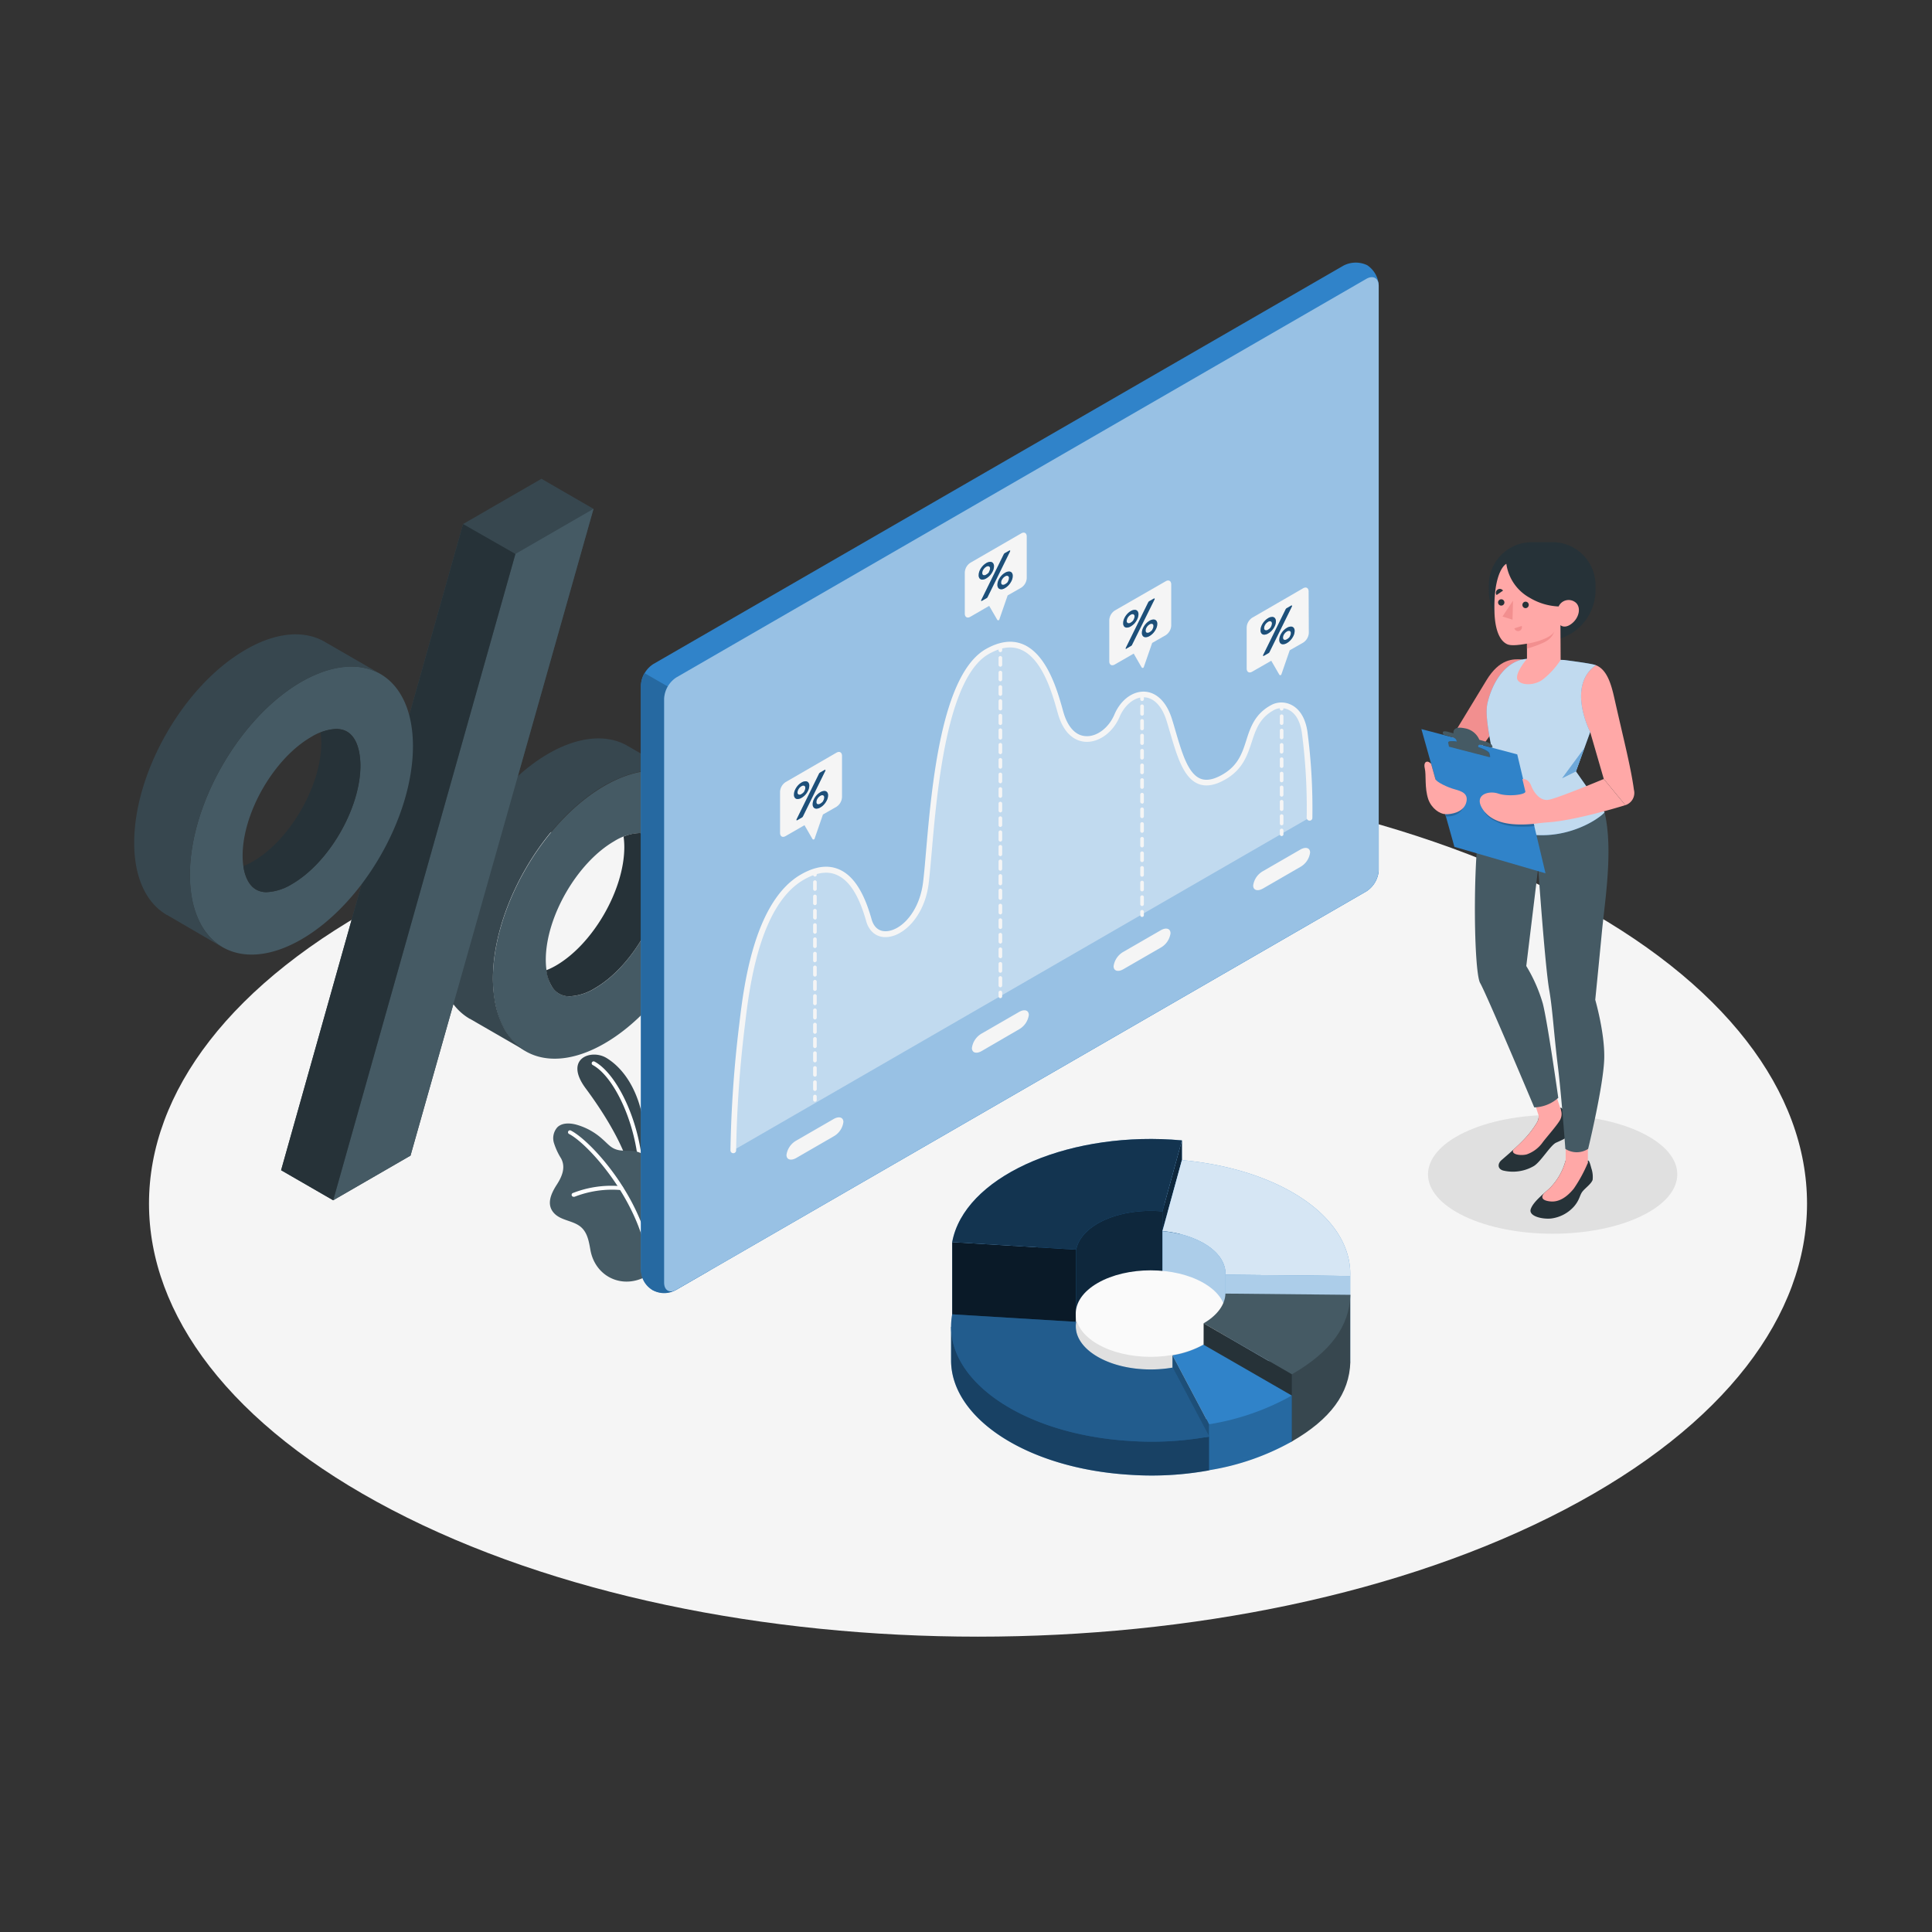 <svg xmlns="http://www.w3.org/2000/svg" viewBox="0 0 500 500"><rect x="0" y="0" width="500" height="500" fill="#333333" stroke="none"/><g id="freepik--Floor--inject-25"><path d="M101.4,390.74c83.79,43.77,219.63,43.77,303.42,0s83.78-114.74,0-158.51-219.63-43.77-303.42,0S17.62,347,101.4,390.74Z" style="fill:#f5f5f5"></path></g><g id="freepik--Shadow--inject-25"><path d="M424.63,314.79c-12.59,6-33,6-45.61,0s-12.6-15.74,0-21.74,33-6,45.61,0S437.23,308.78,424.63,314.79Z" style="fill:#e0e0e0"></path></g><g id="freepik--percentage-symbol--inject-25"><path d="M156.44,203.38c-15.95,9.21-28.87,31.6-28.87,50s12.92,25.87,28.87,16.67,28.87-31.6,28.87-50S172.38,194.17,156.44,203.38ZM154,255.75a13.7,13.7,0,0,1-6.54,2.09c-5.6,0-6.21-6.61-6.21-9.45,0-11.1,8.12-25.15,17.73-30.7a13.59,13.59,0,0,1,6.53-2.09c5.61,0,6.21,6.61,6.21,9.45C171.67,236.14,163.56,250.2,154,255.75Z" style="fill:#455a64"></path><path d="M166.26,215.66a6.67,6.67,0,0,0-.8-.06,11.34,11.34,0,0,0-4.08.91,19.1,19.1,0,0,1,.19,2.71c0,11.09-8.12,25.15-17.73,30.69a17.6,17.6,0,0,1-2.45,1.18,10.28,10.28,0,0,0,1.72,4.66,5.1,5.1,0,0,0,4.3,2.09,13.59,13.59,0,0,0,6.54-2.09c9.61-5.55,17.72-19.61,17.72-30.7C171.67,222.35,171.12,216.26,166.26,215.66Z" style="fill:#263238"></path><path d="M176.81,201.34l-14.32-8.27h0C157.24,190,150,190.42,142,195c-16,9.21-28.87,31.6-28.87,50,0,9.1,3.16,15.51,8.28,18.57l.14.1.08,0,14.12,8.15.07,0a15.24,15.24,0,0,1-5.68-6.34,23.5,23.5,0,0,1-2.17-7.13,33.87,33.87,0,0,1-.4-5.08c0-18.41,12.92-40.8,28.87-50a33.45,33.45,0,0,1,4.6-2.19,23.66,23.66,0,0,1,7.26-1.69,15.18,15.18,0,0,1,8.52,1.84Z" style="fill:#37474f"></path><polygon points="153.6 131.69 140.13 123.91 119.84 135.62 72.75 302.85 86.23 310.63 106.24 299.07 153.6 131.69" style="fill:#37474f"></polygon><polygon points="106.24 299.07 86.23 310.63 133.39 143.36 153.6 131.69 106.24 299.07" style="fill:#455a64"></polygon><polygon points="86.23 310.63 133.39 143.36 119.84 135.62 72.75 302.85 86.23 310.63" style="fill:#263238"></polygon><path d="M78,176.43c-15.94,9.21-28.87,31.6-28.87,50S62.08,252.31,78,243.11s28.87-31.6,28.87-50S94,167.23,78,176.43ZM75.54,228.8A13.66,13.66,0,0,1,69,230.89c-5.61,0-6.21-6.61-6.21-9.45,0-11.09,8.11-25.15,17.72-30.7a13.59,13.59,0,0,1,6.54-2.09c5.6,0,6.21,6.61,6.21,9.45C93.26,209.19,85.14,223.25,75.54,228.8Z" style="fill:#455a64"></path><path d="M87.85,188.71a6.83,6.83,0,0,0-.8-.06,11.25,11.25,0,0,0-4.09.92,19,19,0,0,1,.19,2.7c0,11.09-8.11,25.15-17.72,30.69A18.26,18.26,0,0,1,63,224.14a10.21,10.21,0,0,0,1.73,4.67,5.1,5.1,0,0,0,4.3,2.08,13.66,13.66,0,0,0,6.54-2.09c9.6-5.55,17.72-19.61,17.72-30.7C93.26,195.4,92.7,189.31,87.85,188.71Z" style="fill:#263238"></path><path d="M98.4,174.39l-14.32-8.27h0c-5.23-3.05-12.47-2.63-20.47,2-16,9.2-28.88,31.59-28.88,50,0,9.1,3.17,15.51,8.28,18.57l.14.1.08,0L57.33,245l.08,0a15.23,15.23,0,0,1-5.69-6.33,23.65,23.65,0,0,1-2.17-7.14,33.76,33.76,0,0,1-.4-5.08c0-18.41,12.93-40.8,28.87-50a34.65,34.65,0,0,1,4.6-2.19,23.72,23.72,0,0,1,7.27-1.69,15.16,15.16,0,0,1,8.51,1.84Z" style="fill:#37474f"></path></g><g id="freepik--chart-2--inject-25"><path d="M303.45,362.64l9.45,17.85a64.47,64.47,0,0,0,21.42-7.43l-22.85-5.13C309.14,369.26,306.38,362.13,303.45,362.64Z" style="fill:#3083C9"></path><path d="M303.45,362.64l9.45,17.85a64.47,64.47,0,0,0,21.42-7.43l-22.85-5.13C309.14,369.26,306.38,362.13,303.45,362.64Z" style="opacity:0.2"></path><path d="M284.08,352.09c4.57-2.64,10.83-3.67,16.75-3.13l5.05-29-5.05-9-26.06,3.42-28,41,.87,1.25,30.86,2.24C279,356.39,280.8,354,284.08,352.09Z" style="fill:#3083C9"></path><path d="M284.08,352.09c4.57-2.64,10.83-3.67,16.75-3.13l5.05-29-5.05-9-26.06,3.42-28,41,.87,1.25,30.86,2.24C279,356.39,280.8,354,284.08,352.09Z" style="opacity:0.7"></path><polygon points="305.88 300.25 305.88 295.13 300.83 313.51 300.84 318.63 305.88 300.25" style="fill:#3083C9"></polygon><polygon points="305.88 300.25 305.88 295.13 300.83 313.51 300.84 318.63 305.88 300.25" style="opacity:0.7"></polygon><path d="M284.08,316.64c4.57-2.63,10.83-3.67,16.75-3.13l5.05-18.38c-28.18-2.57-54.64,8.52-59.1,24.79-.13.46-.27,1.09-.35,1.55l32.08,1.95C279,320.94,280.8,318.54,284.08,316.64Z" style="fill:#3083C9"></path><path d="M284.08,316.64c4.57-2.63,10.83-3.67,16.75-3.13l5.05-18.38c-28.18-2.57-54.64,8.52-59.1,24.79-.13.46-.27,1.09-.35,1.55l32.08,1.95C279,320.94,280.8,318.54,284.08,316.64Z" style="opacity:0.6"></path><polygon points="278.51 344.33 278.51 323.42 246.43 321.47 246.43 342.38 278.51 344.33" style="fill:#3083C9"></polygon><polygon points="278.51 344.33 278.51 323.42 246.43 321.47 246.43 342.38 278.51 344.33" style="opacity:0.8"></polygon><path d="M311.5,321.76c3.88,2.25,5.76,5.2,5.65,8.14l32.29.33c.46-15.05-17.81-27.62-43.56-30l-5.05,18.38A26.55,26.55,0,0,1,311.5,321.76Z" style="fill:#3083C9"></path><path d="M311.5,321.76c3.88,2.25,5.76,5.2,5.65,8.14l32.29.33c.46-15.05-17.81-27.62-43.56-30l-5.05,18.38A26.55,26.55,0,0,1,311.5,321.76Z" style="fill:#fff;opacity:0.8"></path><polygon points="317.15 329.9 317.15 352.17 349.44 352.5 349.44 330.23 317.15 329.9" style="fill:#3083C9"></polygon><polygon points="317.15 329.9 317.15 352.17 349.44 352.5 349.44 330.23 317.15 329.9" style="fill:#fff;opacity:0.6"></polygon><path d="M317.16,329.9V352c0-2.86-1.88-5.73-5.66-7.92-3-1.74-6.76,5.29-10.66,4.93V318.63C309.66,319.38,317.32,323.83,317.16,329.9Z" style="fill:#3083C9"></path><path d="M317.16,329.9V352c0-2.86-1.88-5.73-5.66-7.92-3-1.74-6.76,5.29-10.66,4.93V318.63C309.66,319.38,317.32,323.83,317.16,329.9Z" style="fill:#fff;opacity:0.6"></path><rect x="278.41" y="339.82" width="38.76" height="26.06" style="fill:#e0e0e0"></rect><path d="M284.08,347.87c-7.57-4.37-7.57-11.46,0-15.83s19.85-4.37,27.42,0,7.56,11.46,0,15.83S291.65,352.24,284.08,347.87Z" style="fill:#fafafa"></path><path d="M317.15,352.17c-.1,2.79-2,13.62-5.65,15.74l0,0,22.85,5.13c10-5.76,14.88-12.41,15.12-20.56Z" style="fill:#37474f"></path><polygon points="349.44 335.11 349.44 352.5 334.32 373.06 334.32 355.68 349.44 335.11" style="fill:#37474f"></polygon><path d="M317.15,334.78c-.1,2.79-2,5.56-5.65,7.69h0l22.85,13.19c10-5.76,14.88-12.41,15.12-20.56Z" style="fill:#455a64"></path><polygon points="334.32 355.68 334.32 373.06 311.47 359.87 311.5 342.47 334.32 355.68" style="fill:#263238"></polygon><polygon points="334.32 361.17 312.9 368.6 312.9 380.49 334.32 373.06 334.32 361.17" style="fill:#3083C9"></polygon><polygon points="334.32 361.17 312.9 368.6 312.9 380.49 334.32 373.06 334.32 361.17" style="opacity:0.2"></polygon><path d="M303.45,350.75l9.45,17.85a64.47,64.47,0,0,0,21.42-7.43L311.47,348A24.88,24.88,0,0,1,303.45,350.75Z" style="fill:#3083C9"></path><polygon points="303.44 350.75 303.44 356.17 312.9 380.49 312.9 368.6 303.44 350.75" style="fill:#3083C9"></polygon><polygon points="303.44 350.75 303.44 356.17 312.9 380.49 312.9 368.6 303.44 350.75" style="opacity:0.4"></polygon><path d="M288.65,366c-4.28-2.48-10.71-3.87-10.14-7.1l-32.37-15.53s0,7.7,0,8.77c.07,15,19.77,27.93,46.26,29.53a82.83,82.83,0,0,0,20.5-1.14v-8.71C306.27,372.94,293.89,369,288.65,366Z" style="fill:#3083C9"></path><path d="M288.65,366c-4.28-2.48-10.71-3.87-10.14-7.1l-32.37-15.53s0,7.7,0,8.77c.07,15,19.77,27.93,46.26,29.53a82.83,82.83,0,0,0,20.5-1.14v-8.71C306.27,372.94,293.89,369,288.65,366Z" style="opacity:0.5"></path><path d="M284.08,351.14c-4.28-2.47-6.14-5.82-5.57-9.05l-32.08-1.95c-3,16.38,17.6,31.06,46,32.78a83.31,83.31,0,0,0,20.5-1.14l-9.45-17.85C296.82,355.09,289.32,354.17,284.08,351.14Z" style="fill:#3083C9"></path><path d="M284.08,351.14c-4.28-2.47-6.14-5.82-5.57-9.05l-32.08-1.95c-3,16.38,17.6,31.06,46,32.78a83.31,83.31,0,0,0,20.5-1.14l-9.45-17.85C296.82,355.09,289.32,354.17,284.08,351.14Z" style="opacity:0.3"></path></g><g id="freepik--chart-1--inject-25"><path d="M167,306a48.72,48.72,0,0,0-1.08-18.56c-1.66-6.61-5-11.21-8.95-13.63s-11.14.12-5.4,7.85,11.57,17.57,12.19,25Z" style="fill:#37474f"></path><path d="M165.89,306.72h0a.5.5,0,0,1-.49-.51c.28-13.67-6.13-27.42-12-30.58a.5.5,0,0,1,.47-.89c6.17,3.3,12.86,17.47,12.57,31.49A.49.49,0,0,1,165.89,306.72Z" style="fill:#fff"></path><path d="M167.49,330.18c-6.3,3.66-13.46.3-14.7-6.73-.43-2.45-.86-5-3.13-6.39-1.9-1.18-4.46-1.33-6.09-2.91-2.32-2.26-1-5.17.46-7.46,1.36-2.08,2.46-4.51,1.18-6.89a17.25,17.25,0,0,1-1.85-4,4.24,4.24,0,0,1,.91-4.09c1.2-1.14,3.09-1.09,4.7-.7a16.7,16.7,0,0,1,7,3.85c1.41,1.21,2.21,2.44,4.24,2.81,1.5.27,3.06,0,4.54.35a6.78,6.78,0,0,1,4.32,3.57c1.47,2.87,1,6.21.77,9.3s-.52,5.88-.88,8.81c-.3,2.48-.64,5-1,7.43C167.9,327.51,167.83,330,167.49,330.18Z" style="fill:#455a64"></path><path d="M168.09,326.72a.5.5,0,0,1-.49-.43c-2.19-15.7-15.41-30.31-20.33-32.82a.5.5,0,1,1,.46-.89c5.21,2.66,18.59,17.29,20.86,33.58a.5.5,0,0,1-.43.56Z" style="fill:#fff"></path><path d="M148.55,309.72a.5.5,0,0,1-.2-1A27.3,27.3,0,0,1,160.82,307a.49.49,0,0,1,.45.54.5.5,0,0,1-.55.45,26.77,26.77,0,0,0-12,1.72A.71.71,0,0,1,148.55,309.72Z" style="fill:#fff"></path><path d="M168.89,333.88a6.81,6.81,0,0,1-3-5.39V177.37a7,7,0,0,1,3.18-5.51L347.66,68.76a6.86,6.86,0,0,1,6.16-.13,6.73,6.73,0,0,1,3,5.36V225.16a7,7,0,0,1-3.18,5.51L175.05,333.77A6.83,6.83,0,0,1,168.89,333.88Z" style="fill:#3083C9"></path><path d="M183.81,184l-17-9.8a6.46,6.46,0,0,0-.93,3.14V328.49a6,6,0,0,0,9.14,5.28l8.76-5.06Z" style="fill:#3083C9"></path><path d="M183.81,184l-17-9.8a6.46,6.46,0,0,0-.93,3.14V328.49a6,6,0,0,0,9.14,5.28l8.76-5.06Z" style="opacity:0.2"></path><path d="M175.05,175.31,353.62,72.16c1.76-1,3.18-.19,3.18,1.83V225.16a7,7,0,0,1-3.18,5.51L175.05,333.77c-1.75,1-3.17.19-3.17-1.84V180.82A7,7,0,0,1,175.05,175.31Z" style="fill:#3083C9"></path><g style="opacity:0.5"><path d="M175.05,175.31,353.62,72.16c1.76-1,3.18-.19,3.18,1.83V225.16a7,7,0,0,1-3.18,5.51L175.05,333.77c-1.75,1-3.17.19-3.17-1.84V180.82A7,7,0,0,1,175.05,175.31Z" style="fill:#fff"></path></g><path d="M189.77,297.71a306,306,0,0,1,2.29-32.6c1.39-11.75,4.24-31.58,15.58-38.12s15.59,5.28,17.22,11.11c2.13,7.55,13.21,2.77,14.76-9.69s2.54-52.11,15.82-59.78,17.58,10.79,19.09,15.94c3,10.12,11.7,7.33,14.55.62s10.6-8.34,13.53,1.09,4.75,20.26,14.25,14.7c8.33-4.88,4.5-13.77,12.63-18,2.37-1.22,7.09-.54,8.15,6.42a150.93,150.93,0,0,1,1.27,22.2Z" style="fill:#fff;opacity:0.4"></path><path d="M189.77,298.45h0a.74.74,0,0,1-.73-.74A308.57,308.57,0,0,1,191.33,265c1.12-9.47,3.75-31.64,15.94-38.68,3.61-2.08,6.87-2.55,9.7-1.4,3.77,1.53,6.58,5.77,8.6,13,.6,2.12,2,3.22,3.93,3.07,3.88-.3,8.45-5.11,9.39-12.65.25-2,.49-4.74.76-7.91,1.48-17.13,4-45.8,15.43-52.42,3.51-2,6.73-2.46,9.59-1.3,6.29,2.55,9,12.1,10.29,16.69.1.37.19.7.28,1,1.11,3.79,3.16,6,5.77,6.11,2.87.19,5.95-2.17,7.39-5.57,1.6-3.77,4.72-6.1,7.84-5.94s5.72,2.74,7.07,7.11c.32,1,.63,2.07.93,3.11,1.67,5.67,3.23,11,6.45,12.3,1.55.61,3.45.24,5.8-1.13,3.92-2.3,5-5.47,6.06-8.83s2.27-6.93,6.6-9.18a5.64,5.64,0,0,1,5.09.06c1.52.77,3.47,2.6,4.12,6.9a152.28,152.28,0,0,1,1.28,22.33.7.7,0,0,1-.75.71.74.74,0,0,1-.72-.75,148.83,148.83,0,0,0-1.26-22.07c-.56-3.69-2.12-5.2-3.33-5.81a4.17,4.17,0,0,0-3.75-.06c-3.8,2-4.81,5.06-5.88,8.33-1.14,3.47-2.32,7.06-6.72,9.64-2.77,1.61-5.08,2-7.08,1.22-3.88-1.54-5.55-7.23-7.32-13.25-.3-1-.6-2.07-.92-3.09-1.16-3.74-3.26-5.95-5.74-6.08s-5.08,1.91-6.42,5.06c-1.7,4-5.32,6.66-8.83,6.46-1.9-.11-5.34-1.19-7.09-7.16-.09-.29-.18-.63-.29-1-1.23-4.36-3.8-13.45-9.43-15.73-2.41-1-5.2-.57-8.3,1.21-10.8,6.24-13.33,35.54-14.69,51.28-.28,3.18-.52,5.93-.77,8-1,8.29-6.27,13.59-10.74,13.93-2.63.2-4.67-1.35-5.45-4.14-1.89-6.71-4.42-10.63-7.75-12-2.38-1-5.21-.53-8.41,1.31-11.55,6.67-14.12,28.33-15.21,37.58a306.87,306.87,0,0,0-2.28,32.51A.74.74,0,0,1,189.77,298.45Z" style="fill:#f5f5f5"></path><path d="M210.91,226.85a.47.47,0,0,1-.47-.47v-.92a.47.47,0,1,1,.93,0v.92A.47.47,0,0,1,210.91,226.85Z" style="fill:#f5f5f5"></path><path d="M210.91,282.34a.47.47,0,0,1-.47-.47V280a.47.47,0,0,1,.93,0v1.85A.47.47,0,0,1,210.91,282.34Zm0-3.7a.47.47,0,0,1-.47-.47v-1.85a.47.47,0,0,1,.93,0v1.85A.47.47,0,0,1,210.91,278.64Zm0-3.7a.47.47,0,0,1-.47-.47v-1.84a.47.47,0,1,1,.93,0v1.84A.47.47,0,0,1,210.91,274.94Zm0-3.7a.47.47,0,0,1-.47-.46v-1.85a.47.47,0,1,1,.93,0v1.85A.47.47,0,0,1,210.91,271.24Zm0-3.7a.47.47,0,0,1-.47-.46v-1.85a.47.47,0,1,1,.93,0v1.85A.47.47,0,0,1,210.91,267.54Zm0-3.7a.47.47,0,0,1-.47-.46v-1.85a.47.47,0,1,1,.93,0v1.85A.47.47,0,0,1,210.91,263.84Zm0-3.7a.47.47,0,0,1-.47-.46v-1.85a.47.47,0,1,1,.93,0v1.85A.47.47,0,0,1,210.91,260.14Zm0-3.7a.46.46,0,0,1-.47-.46v-1.85a.47.47,0,1,1,.93,0V256A.46.46,0,0,1,210.91,256.44Zm0-3.7a.46.46,0,0,1-.47-.46v-1.85a.47.47,0,1,1,.93,0v1.85A.46.46,0,0,1,210.91,252.74Zm0-3.7a.46.46,0,0,1-.47-.46v-1.85a.47.47,0,0,1,.93,0v1.85A.46.46,0,0,1,210.91,249Zm0-3.69a.47.47,0,0,1-.47-.47V243a.47.47,0,0,1,.93,0v1.85A.47.47,0,0,1,210.91,245.35Zm0-3.7a.47.47,0,0,1-.47-.47v-1.85a.47.47,0,0,1,.93,0v1.85A.47.47,0,0,1,210.91,241.65Zm0-3.7a.47.47,0,0,1-.47-.47v-1.85a.47.47,0,0,1,.93,0v1.85A.47.47,0,0,1,210.91,238Zm0-3.7a.47.47,0,0,1-.47-.47v-1.85a.47.47,0,0,1,.93,0v1.85A.47.47,0,0,1,210.91,234.25Zm0-3.7a.47.47,0,0,1-.47-.47v-1.85a.47.47,0,0,1,.93,0v1.85A.47.47,0,0,1,210.91,230.55Z" style="fill:#f5f5f5"></path><path d="M210.91,285.12a.47.47,0,0,1-.47-.47v-.93a.47.47,0,0,1,.93,0v.93A.47.47,0,0,1,210.91,285.12Z" style="fill:#f5f5f5"></path><path d="M258.89,168.77a.47.47,0,0,1-.46-.46v-.93a.47.47,0,1,1,.93,0v.93A.47.47,0,0,1,258.89,168.77Z" style="fill:#f5f5f5"></path><path d="M258.89,255.51a.47.47,0,0,1-.46-.47v-1.88a.47.47,0,1,1,.93,0V255A.47.47,0,0,1,258.89,255.51Zm0-3.77a.47.47,0,0,1-.46-.47v-1.89a.47.47,0,0,1,.93,0v1.89A.47.47,0,0,1,258.89,251.74Zm0-3.78a.46.46,0,0,1-.46-.46v-1.89a.47.47,0,0,1,.93,0v1.89A.46.46,0,0,1,258.89,248Zm0-3.77a.47.47,0,0,1-.46-.46v-1.89a.47.47,0,0,1,.93,0v1.89A.47.47,0,0,1,258.89,244.19Zm0-3.77a.47.47,0,0,1-.46-.46v-1.89a.47.47,0,0,1,.93,0V240A.47.47,0,0,1,258.89,240.42Zm0-3.77a.47.47,0,0,1-.46-.46V234.3a.47.47,0,0,1,.93,0v1.89A.47.47,0,0,1,258.89,236.65Zm0-3.77a.47.47,0,0,1-.46-.47v-1.88a.47.47,0,1,1,.93,0v1.88A.47.47,0,0,1,258.89,232.88Zm0-3.77a.47.47,0,0,1-.46-.47v-1.88a.47.47,0,1,1,.93,0v1.88A.47.47,0,0,1,258.89,229.11Zm0-3.77a.47.47,0,0,1-.46-.47V223a.47.47,0,1,1,.93,0v1.88A.47.47,0,0,1,258.89,225.34Zm0-3.77a.47.47,0,0,1-.46-.47v-1.88a.47.47,0,1,1,.93,0v1.88A.47.47,0,0,1,258.89,221.57Zm0-3.77a.47.47,0,0,1-.46-.47v-1.88a.47.47,0,1,1,.93,0v1.88A.47.47,0,0,1,258.89,217.8Zm0-3.78a.46.46,0,0,1-.46-.46v-1.89a.47.47,0,0,1,.93,0v1.89A.46.46,0,0,1,258.89,214Zm0-3.77a.46.46,0,0,1-.46-.46V207.9a.47.47,0,0,1,.93,0v1.89A.46.46,0,0,1,258.89,210.25Zm0-3.77a.47.47,0,0,1-.46-.46v-1.89a.47.47,0,0,1,.93,0V206A.47.47,0,0,1,258.89,206.48Zm0-3.77a.47.47,0,0,1-.46-.46v-1.89a.47.47,0,0,1,.93,0v1.89A.47.47,0,0,1,258.89,202.71Zm0-3.77a.47.47,0,0,1-.46-.46v-1.89a.47.47,0,0,1,.93,0v1.89A.47.47,0,0,1,258.89,198.94Zm0-3.77a.47.47,0,0,1-.46-.47v-1.88a.47.47,0,1,1,.93,0v1.88A.47.47,0,0,1,258.89,195.17Zm0-3.77a.47.47,0,0,1-.46-.47v-1.88a.47.47,0,1,1,.93,0v1.88A.47.47,0,0,1,258.89,191.4Zm0-3.77a.47.47,0,0,1-.46-.47v-1.88a.47.47,0,1,1,.93,0v1.88A.47.47,0,0,1,258.89,187.63Zm0-3.77a.47.47,0,0,1-.46-.47v-1.88a.47.47,0,1,1,.93,0v1.88A.47.47,0,0,1,258.89,183.86Zm0-3.77a.47.47,0,0,1-.46-.47v-1.89a.47.47,0,0,1,.93,0v1.89A.47.47,0,0,1,258.89,180.09Zm0-3.78a.46.46,0,0,1-.46-.46V174a.47.47,0,0,1,.93,0v1.89A.46.46,0,0,1,258.89,176.31Zm0-3.77a.46.46,0,0,1-.46-.46v-1.89a.47.47,0,0,1,.93,0v1.89A.46.46,0,0,1,258.89,172.54Z" style="fill:#f5f5f5"></path><path d="M258.89,258.32a.47.47,0,0,1-.46-.46v-.93a.47.47,0,1,1,.93,0v.93A.47.47,0,0,1,258.89,258.32Z" style="fill:#f5f5f5"></path><path d="M295.56,181.42a.47.47,0,0,1-.46-.47V180a.47.47,0,0,1,.93,0V181A.47.47,0,0,1,295.56,181.42Z" style="fill:#f5f5f5"></path><path d="M295.56,234.48a.47.47,0,0,1-.46-.46v-1.9a.47.47,0,0,1,.93,0V234A.47.47,0,0,1,295.56,234.48Zm0-3.79a.47.47,0,0,1-.46-.46v-1.9a.47.47,0,0,1,.93,0v1.9A.47.47,0,0,1,295.56,230.69Zm0-3.79a.47.47,0,0,1-.46-.46v-1.9a.47.47,0,0,1,.93,0v1.9A.47.47,0,0,1,295.56,226.9Zm0-3.79a.47.47,0,0,1-.46-.46v-1.9a.47.47,0,0,1,.93,0v1.9A.47.47,0,0,1,295.56,223.11Zm0-3.79a.47.47,0,0,1-.46-.46V217a.47.47,0,0,1,.93,0v1.9A.47.47,0,0,1,295.56,219.32Zm0-3.79a.47.47,0,0,1-.46-.46v-1.9a.47.47,0,0,1,.93,0v1.9A.47.47,0,0,1,295.56,215.53Zm0-3.79a.47.47,0,0,1-.46-.46v-1.9a.47.47,0,0,1,.93,0v1.9A.47.47,0,0,1,295.56,211.74Zm0-3.79a.47.47,0,0,1-.46-.46v-1.9a.47.47,0,0,1,.93,0v1.9A.47.47,0,0,1,295.56,208Zm0-3.79a.47.47,0,0,1-.46-.46v-1.9a.47.47,0,0,1,.93,0v1.9A.47.47,0,0,1,295.56,204.16Zm0-3.79a.47.47,0,0,1-.46-.46V198a.47.47,0,0,1,.93,0v1.9A.47.47,0,0,1,295.56,200.37Zm0-3.79a.47.47,0,0,1-.46-.46v-1.9a.47.47,0,0,1,.93,0v1.9A.47.47,0,0,1,295.56,196.58Zm0-3.79a.47.47,0,0,1-.46-.47v-1.89a.47.47,0,1,1,.93,0v1.89A.47.47,0,0,1,295.56,192.79Zm0-3.79a.47.47,0,0,1-.46-.47v-1.89a.47.47,0,1,1,.93,0v1.89A.47.47,0,0,1,295.56,189Zm0-3.79a.47.47,0,0,1-.46-.47v-1.89a.47.47,0,1,1,.93,0v1.89A.47.47,0,0,1,295.56,185.21Z" style="fill:#f5f5f5"></path><path d="M295.56,237.31a.47.47,0,0,1-.46-.47v-.93a.47.47,0,0,1,.93,0v.93A.47.47,0,0,1,295.56,237.31Z" style="fill:#f5f5f5"></path><path d="M331.69,183.9a.47.47,0,0,1-.47-.47v-.93a.47.47,0,0,1,.93,0v.93A.47.47,0,0,1,331.69,183.9Z" style="fill:#f5f5f5"></path><path d="M331.69,213.59a.47.47,0,0,1-.47-.47v-1.85a.47.47,0,1,1,.93,0v1.85A.47.47,0,0,1,331.69,213.59Zm0-3.71a.47.47,0,0,1-.47-.47v-1.85a.47.47,0,1,1,.93,0v1.85A.47.47,0,0,1,331.69,209.88Zm0-3.71a.47.47,0,0,1-.47-.47v-1.85a.47.47,0,1,1,.93,0v1.85A.47.47,0,0,1,331.69,206.17Zm0-3.71a.47.47,0,0,1-.47-.47v-1.86a.47.47,0,0,1,.93,0V202A.47.47,0,0,1,331.69,202.46Zm0-3.72a.46.46,0,0,1-.47-.46v-1.86a.47.47,0,0,1,.93,0v1.86A.46.46,0,0,1,331.69,198.74Zm0-3.71a.47.47,0,0,1-.47-.46v-1.86a.47.47,0,0,1,.93,0v1.86A.47.47,0,0,1,331.69,195Zm0-3.71a.47.47,0,0,1-.47-.46V189a.47.47,0,0,1,.93,0v1.86A.47.47,0,0,1,331.69,191.32Zm0-3.71a.47.47,0,0,1-.47-.46v-1.86a.47.47,0,0,1,.93,0v1.86A.47.47,0,0,1,331.69,187.61Z" style="fill:#f5f5f5"></path><path d="M331.69,216.37a.46.46,0,0,1-.47-.46V215a.47.47,0,1,1,.93,0v.93A.46.46,0,0,1,331.69,216.37Z" style="fill:#f5f5f5"></path><path d="M303.11,151.25c0-.91-.64-1.28-1.43-.82L288.51,158a3.18,3.18,0,0,0-1.43,2.49v10.66c0,.91.64,1.28,1.43.82l4.89-2.82,2.05,3.56a.31.31,0,0,0,.56-.06l2.17-6.26h0l3.5-2a3.14,3.14,0,0,0,1.43-2.48Z" style="fill:#f5f5f5"></path><path d="M291.65,162.42a.87.87,0,0,1-.71-.28,1.26,1.26,0,0,1-.26-.87,2.83,2.83,0,0,1,.26-1.18,4.11,4.11,0,0,1,.71-1.11,3.92,3.92,0,0,1,1-.84,2.06,2.06,0,0,1,1-.31.89.89,0,0,1,.71.29,1.26,1.26,0,0,1,.27.87,2.88,2.88,0,0,1-.27,1.17,4.6,4.6,0,0,1-.71,1.12,4,4,0,0,1-1,.82A2,2,0,0,1,291.65,162.42Zm-.32,5.39a.41.41,0,0,1,.05-.18L297.1,156l.15-.26a1,1,0,0,1,.21-.17l1.17-.67a.18.18,0,0,1,.14,0,.08.08,0,0,1,.06.09.35.35,0,0,1-.06.19L293,166.82c0,.1-.1.17-.13.22a.62.62,0,0,1-.19.14l-1.18.69C291.4,168,291.33,167.93,291.33,167.81Zm2-7.38a1.64,1.64,0,0,0,.29-.88.55.55,0,0,0-.29-.57.81.81,0,0,0-.72.13,2.09,2.09,0,0,0-.72.7,1.68,1.68,0,0,0-.29.9.53.53,0,0,0,.29.55.83.83,0,0,0,.72-.12A2.12,2.12,0,0,0,293.37,160.43Zm3.18,4.48a.88.88,0,0,1-.72-.29,1.23,1.23,0,0,1-.27-.86,2.83,2.83,0,0,1,.27-1.16,4.28,4.28,0,0,1,.72-1.12,3.84,3.84,0,0,1,1-.83,2,2,0,0,1,1-.32.94.94,0,0,1,.72.28,1.24,1.24,0,0,1,.27.87,2.84,2.84,0,0,1-.27,1.17,4.64,4.64,0,0,1-.72,1.12,4.05,4.05,0,0,1-1,.83A2.09,2.09,0,0,1,296.55,164.91Zm1.71-2a1.59,1.59,0,0,0,.29-.89c0-.29-.09-.47-.29-.55a.8.8,0,0,0-.72.13,2,2,0,0,0-.72.7,1.67,1.67,0,0,0-.29.88c0,.3.1.49.29.56a.87.87,0,0,0,.72-.13A2.18,2.18,0,0,0,298.26,162.93Z" style="fill:#3083C9"></path><path d="M291.65,162.42a.87.87,0,0,1-.71-.28,1.26,1.26,0,0,1-.26-.87,2.83,2.83,0,0,1,.26-1.18,4.11,4.11,0,0,1,.71-1.11,3.92,3.92,0,0,1,1-.84,2.06,2.06,0,0,1,1-.31.89.89,0,0,1,.71.29,1.26,1.26,0,0,1,.27.87,2.88,2.88,0,0,1-.27,1.17,4.6,4.6,0,0,1-.71,1.12,4,4,0,0,1-1,.82A2,2,0,0,1,291.65,162.42Zm-.32,5.39a.41.41,0,0,1,.05-.18L297.1,156l.15-.26a1,1,0,0,1,.21-.17l1.17-.67a.18.18,0,0,1,.14,0,.08.08,0,0,1,.06.09.35.35,0,0,1-.06.19L293,166.82c0,.1-.1.17-.13.22a.62.62,0,0,1-.19.14l-1.18.69C291.4,168,291.33,167.93,291.33,167.81Zm2-7.38a1.64,1.64,0,0,0,.29-.88.55.55,0,0,0-.29-.57.81.81,0,0,0-.72.13,2.09,2.09,0,0,0-.72.7,1.68,1.68,0,0,0-.29.9.53.53,0,0,0,.29.55.83.83,0,0,0,.72-.12A2.12,2.12,0,0,0,293.37,160.43Zm3.18,4.48a.88.88,0,0,1-.72-.29,1.23,1.23,0,0,1-.27-.86,2.83,2.83,0,0,1,.27-1.16,4.28,4.28,0,0,1,.72-1.12,3.84,3.84,0,0,1,1-.83,2,2,0,0,1,1-.32.94.94,0,0,1,.72.28,1.24,1.24,0,0,1,.27.87,2.84,2.84,0,0,1-.27,1.17,4.64,4.64,0,0,1-.72,1.12,4.05,4.05,0,0,1-1,.83A2.09,2.09,0,0,1,296.55,164.91Zm1.71-2a1.59,1.59,0,0,0,.29-.89c0-.29-.09-.47-.29-.55a.8.8,0,0,0-.72.13,2,2,0,0,0-.72.7,1.67,1.67,0,0,0-.29.88c0,.3.1.49.29.56a.87.87,0,0,0,.72-.13A2.18,2.18,0,0,0,298.26,162.93Z" style="opacity:0.4"></path><path d="M338.67,153.08c0-.91-.64-1.28-1.43-.83l-13.17,7.62a3.18,3.18,0,0,0-1.43,2.48V173c0,.92.64,1.29,1.43.83L329,171l2.06,3.56a.3.3,0,0,0,.55,0l2.17-6.27h0l3.51-2a3.18,3.18,0,0,0,1.43-2.48Z" style="fill:#f5f5f5"></path><path d="M327.21,164.25a.9.9,0,0,1-.72-.29,1.26,1.26,0,0,1-.26-.86,3,3,0,0,1,.26-1.18,4.19,4.19,0,0,1,.72-1.12,4.05,4.05,0,0,1,1-.83,2,2,0,0,1,1-.31.88.88,0,0,1,.72.29,1.23,1.23,0,0,1,.27.87,2.83,2.83,0,0,1-.27,1.16,4.28,4.28,0,0,1-.72,1.12,3.84,3.84,0,0,1-1,.83A2,2,0,0,1,327.21,164.25Zm-.33,5.39a.38.38,0,0,1,.06-.19l5.72-11.63a1.19,1.19,0,0,1,.15-.26.69.69,0,0,1,.2-.17l1.18-.68c.06,0,.1-.05.14,0s.05,0,.05.09a.36.36,0,0,1-.05.19l-5.75,11.69a1.27,1.27,0,0,1-.13.22.59.59,0,0,1-.18.14l-1.19.69C327,169.77,326.88,169.75,326.88,169.64Zm2-7.38a1.67,1.67,0,0,0,.29-.88.55.55,0,0,0-.29-.57.81.81,0,0,0-.72.13,2.06,2.06,0,0,0-.71.7,1.6,1.6,0,0,0-.29.9.52.52,0,0,0,.29.55.79.79,0,0,0,.71-.13A2,2,0,0,0,328.92,162.26Zm3.18,4.48a.91.91,0,0,1-.72-.29,1.3,1.3,0,0,1-.26-.86,3,3,0,0,1,.26-1.17,4.64,4.64,0,0,1,.72-1.12,4,4,0,0,1,1-.82,2.07,2.07,0,0,1,1-.32.91.91,0,0,1,.72.28,1.22,1.22,0,0,1,.27.86,2.85,2.85,0,0,1-.27,1.18,4.4,4.4,0,0,1-.72,1.11,3.92,3.92,0,0,1-1,.83A2.12,2.12,0,0,1,332.1,166.74Zm1.72-2a1.68,1.68,0,0,0,.29-.9.54.54,0,0,0-.29-.55.87.87,0,0,0-.73.14,2,2,0,0,0-.71.69,1.63,1.63,0,0,0-.3.89c0,.3.1.48.3.56a.85.85,0,0,0,.71-.13A2.21,2.21,0,0,0,333.82,164.76Z" style="fill:#3083C9"></path><path d="M327.21,164.25a.9.9,0,0,1-.72-.29,1.26,1.26,0,0,1-.26-.86,3,3,0,0,1,.26-1.18,4.19,4.19,0,0,1,.72-1.12,4.05,4.05,0,0,1,1-.83,2,2,0,0,1,1-.31.88.88,0,0,1,.72.29,1.23,1.23,0,0,1,.27.87,2.83,2.83,0,0,1-.27,1.16,4.28,4.28,0,0,1-.72,1.12,3.84,3.84,0,0,1-1,.83A2,2,0,0,1,327.21,164.25Zm-.33,5.39a.38.38,0,0,1,.06-.19l5.72-11.63a1.19,1.19,0,0,1,.15-.26.69.69,0,0,1,.2-.17l1.18-.68c.06,0,.1-.05.14,0s.05,0,.05.09a.36.36,0,0,1-.05.19l-5.75,11.69a1.27,1.27,0,0,1-.13.22.59.59,0,0,1-.18.14l-1.19.69C327,169.77,326.88,169.75,326.88,169.64Zm2-7.38a1.67,1.67,0,0,0,.29-.88.55.55,0,0,0-.29-.57.81.81,0,0,0-.72.13,2.06,2.06,0,0,0-.71.7,1.6,1.6,0,0,0-.29.9.52.52,0,0,0,.29.55.79.79,0,0,0,.71-.13A2,2,0,0,0,328.92,162.26Zm3.18,4.48a.91.91,0,0,1-.72-.29,1.3,1.3,0,0,1-.26-.86,3,3,0,0,1,.26-1.17,4.64,4.64,0,0,1,.72-1.12,4,4,0,0,1,1-.82,2.07,2.07,0,0,1,1-.32.91.91,0,0,1,.72.28,1.22,1.22,0,0,1,.27.86,2.85,2.85,0,0,1-.27,1.18,4.4,4.4,0,0,1-.72,1.11,3.92,3.92,0,0,1-1,.83A2.12,2.12,0,0,1,332.1,166.74Zm1.72-2a1.68,1.68,0,0,0,.29-.9.54.54,0,0,0-.29-.55.87.87,0,0,0-.73.14,2,2,0,0,0-.71.69,1.63,1.63,0,0,0-.3.89c0,.3.1.48.3.56a.85.85,0,0,0,.71-.13A2.21,2.21,0,0,0,333.82,164.76Z" style="opacity:0.4"></path><path d="M265.72,138.86c0-.91-.64-1.28-1.43-.82l-13.17,7.61a3.18,3.18,0,0,0-1.43,2.49V158.8c0,.91.64,1.28,1.43.82L256,156.8l2.06,3.55a.3.3,0,0,0,.55,0l2.17-6.26h0l3.51-2a3.14,3.14,0,0,0,1.43-2.48Z" style="fill:#f5f5f5"></path><path d="M254.25,150a.89.89,0,0,1-.71-.28,1.31,1.31,0,0,1-.26-.87,3,3,0,0,1,.26-1.18,4.36,4.36,0,0,1,.71-1.11,4.1,4.1,0,0,1,1-.84,2.09,2.09,0,0,1,1-.31.88.88,0,0,1,.72.29,1.26,1.26,0,0,1,.27.87,2.88,2.88,0,0,1-.27,1.17,4.64,4.64,0,0,1-.72,1.12,4,4,0,0,1-1,.82A2,2,0,0,1,254.25,150Zm-.32,5.39a.32.32,0,0,1,.06-.18l5.72-11.64a1.5,1.5,0,0,1,.15-.26.69.69,0,0,1,.2-.17l1.18-.67a.17.17,0,0,1,.14,0s.05,0,.05.09a.34.34,0,0,1-.05.19l-5.75,11.69a1.27,1.27,0,0,1-.13.22.47.47,0,0,1-.18.14l-1.19.69C254,155.56,253.93,155.54,253.93,155.42Zm2-7.38a1.64,1.64,0,0,0,.29-.88.55.55,0,0,0-.29-.57.81.81,0,0,0-.72.13,2.07,2.07,0,0,0-.71.7,1.6,1.6,0,0,0-.29.9c0,.29.09.47.29.55a.79.79,0,0,0,.71-.13A2,2,0,0,0,256,148Zm3.18,4.48a.88.88,0,0,1-.72-.29,1.28,1.28,0,0,1-.26-.86,3,3,0,0,1,.26-1.16,4.28,4.28,0,0,1,.72-1.12,3.84,3.84,0,0,1,1-.83,2,2,0,0,1,1-.32.94.94,0,0,1,.72.28,1.24,1.24,0,0,1,.26.87,2.82,2.82,0,0,1-.26,1.17,4.64,4.64,0,0,1-.72,1.12,4.09,4.09,0,0,1-1,.83A2.09,2.09,0,0,1,259.15,152.52Zm1.72-2a1.67,1.67,0,0,0,.29-.89.53.53,0,0,0-.29-.55.82.82,0,0,0-.73.13,2,2,0,0,0-.71.7,1.6,1.6,0,0,0-.3.88c0,.3.1.49.3.56a.85.85,0,0,0,.71-.13A2.21,2.21,0,0,0,260.87,150.54Z" style="fill:#3083C9"></path><path d="M254.25,150a.89.89,0,0,1-.71-.28,1.31,1.31,0,0,1-.26-.87,3,3,0,0,1,.26-1.18,4.36,4.36,0,0,1,.71-1.11,4.1,4.1,0,0,1,1-.84,2.09,2.09,0,0,1,1-.31.88.88,0,0,1,.72.29,1.26,1.26,0,0,1,.27.87,2.88,2.88,0,0,1-.27,1.17,4.64,4.64,0,0,1-.72,1.12,4,4,0,0,1-1,.82A2,2,0,0,1,254.25,150Zm-.32,5.39a.32.32,0,0,1,.06-.18l5.72-11.64a1.5,1.5,0,0,1,.15-.26.69.69,0,0,1,.2-.17l1.18-.67a.17.17,0,0,1,.14,0s.05,0,.05.09a.34.34,0,0,1-.05.19l-5.75,11.69a1.27,1.27,0,0,1-.13.22.47.47,0,0,1-.18.14l-1.19.69C254,155.56,253.93,155.54,253.93,155.42Zm2-7.38a1.64,1.64,0,0,0,.29-.88.55.55,0,0,0-.29-.57.81.81,0,0,0-.72.13,2.07,2.07,0,0,0-.71.7,1.6,1.6,0,0,0-.29.9c0,.29.09.47.29.55a.79.79,0,0,0,.71-.13A2,2,0,0,0,256,148Zm3.18,4.48a.88.88,0,0,1-.72-.29,1.28,1.28,0,0,1-.26-.86,3,3,0,0,1,.26-1.16,4.28,4.28,0,0,1,.72-1.12,3.84,3.84,0,0,1,1-.83,2,2,0,0,1,1-.32.94.94,0,0,1,.72.28,1.24,1.24,0,0,1,.26.87,2.82,2.82,0,0,1-.26,1.17,4.64,4.64,0,0,1-.72,1.12,4.09,4.09,0,0,1-1,.83A2.09,2.09,0,0,1,259.15,152.52Zm1.72-2a1.67,1.67,0,0,0,.29-.89.53.53,0,0,0-.29-.55.82.82,0,0,0-.73.13,2,2,0,0,0-.71.7,1.6,1.6,0,0,0-.3.88c0,.3.1.49.3.56a.85.85,0,0,0,.71-.13A2.21,2.21,0,0,0,260.87,150.54Z" style="opacity:0.4"></path><path d="M217.91,195.62c0-.91-.64-1.28-1.43-.83l-13.17,7.62a3.18,3.18,0,0,0-1.43,2.49v10.65c0,.92.64,1.29,1.43.83l4.89-2.82,2.05,3.55a.31.31,0,0,0,.56-.05l2.17-6.27h0l3.5-2a3.16,3.16,0,0,0,1.43-2.48Z" style="fill:#f5f5f5"></path><path d="M206.45,206.79a.85.85,0,0,1-.71-.29,1.21,1.21,0,0,1-.26-.86,2.83,2.83,0,0,1,.26-1.18,4.32,4.32,0,0,1,.71-1.12,3.92,3.92,0,0,1,1-.83,2,2,0,0,1,1-.31.88.88,0,0,1,.72.29,1.24,1.24,0,0,1,.27.87,2.83,2.83,0,0,1-.27,1.16,4.51,4.51,0,0,1-.72,1.13,4,4,0,0,1-1,.82A2.07,2.07,0,0,1,206.45,206.79Zm-.32,5.39a.49.49,0,0,1,.05-.19l5.72-11.63a1.19,1.19,0,0,1,.15-.26.85.85,0,0,1,.2-.17l1.18-.68a.21.21,0,0,1,.14,0,.08.08,0,0,1,.06.09.38.38,0,0,1-.06.19l-5.74,11.69c-.05.1-.1.17-.13.22a.84.84,0,0,1-.19.14l-1.19.69C206.19,212.31,206.13,212.3,206.13,212.18Zm2-7.38a1.65,1.65,0,0,0,.28-.88c0-.3-.09-.49-.28-.57a.81.81,0,0,0-.72.13,2,2,0,0,0-.72.7,1.68,1.68,0,0,0-.29.9.53.53,0,0,0,.29.55.81.81,0,0,0,.72-.13A2.09,2.09,0,0,0,208.17,204.8Zm3.18,4.48a.91.91,0,0,1-.72-.29,1.25,1.25,0,0,1-.27-.86,2.83,2.83,0,0,1,.27-1.16,4.51,4.51,0,0,1,.72-1.13,4.15,4.15,0,0,1,1-.82,2.07,2.07,0,0,1,1-.32.91.91,0,0,1,.72.28,1.23,1.23,0,0,1,.27.87,2.84,2.84,0,0,1-.27,1.17,4.4,4.4,0,0,1-.72,1.11,3.72,3.72,0,0,1-1,.83A2,2,0,0,1,211.35,209.28Zm1.71-2a1.68,1.68,0,0,0,.29-.9.54.54,0,0,0-.29-.55.87.87,0,0,0-.73.14,2.12,2.12,0,0,0-.71.69,1.64,1.64,0,0,0-.29.89c0,.3.09.48.29.56a.85.85,0,0,0,.71-.13A2.21,2.21,0,0,0,213.06,207.3Z" style="fill:#3083C9"></path><path d="M206.45,206.79a.85.85,0,0,1-.71-.29,1.21,1.21,0,0,1-.26-.86,2.83,2.83,0,0,1,.26-1.18,4.32,4.32,0,0,1,.71-1.12,3.92,3.92,0,0,1,1-.83,2,2,0,0,1,1-.31.88.88,0,0,1,.72.29,1.24,1.24,0,0,1,.27.87,2.83,2.83,0,0,1-.27,1.16,4.51,4.51,0,0,1-.72,1.13,4,4,0,0,1-1,.82A2.07,2.07,0,0,1,206.45,206.79Zm-.32,5.39a.49.49,0,0,1,.05-.19l5.72-11.63a1.19,1.19,0,0,1,.15-.26.85.85,0,0,1,.2-.17l1.18-.68a.21.21,0,0,1,.14,0,.08.08,0,0,1,.06.09.38.38,0,0,1-.06.19l-5.74,11.69c-.05.1-.1.17-.13.22a.84.84,0,0,1-.19.14l-1.19.69C206.19,212.31,206.13,212.3,206.13,212.18Zm2-7.38a1.65,1.65,0,0,0,.28-.88c0-.3-.09-.49-.28-.57a.81.81,0,0,0-.72.13,2,2,0,0,0-.72.7,1.68,1.68,0,0,0-.29.9.53.53,0,0,0,.29.55.81.81,0,0,0,.72-.13A2.09,2.09,0,0,0,208.17,204.8Zm3.18,4.48a.91.91,0,0,1-.72-.29,1.25,1.25,0,0,1-.27-.86,2.83,2.83,0,0,1,.27-1.16,4.51,4.51,0,0,1,.72-1.13,4.15,4.15,0,0,1,1-.82,2.07,2.07,0,0,1,1-.32.91.91,0,0,1,.72.28,1.23,1.23,0,0,1,.27.87,2.84,2.84,0,0,1-.27,1.17,4.4,4.4,0,0,1-.72,1.11,3.72,3.72,0,0,1-1,.83A2,2,0,0,1,211.35,209.28Zm1.71-2a1.68,1.68,0,0,0,.29-.9.54.54,0,0,0-.29-.55.87.87,0,0,0-.73.14,2.12,2.12,0,0,0-.71.69,1.64,1.64,0,0,0-.29.89c0,.3.09.48.29.56a.85.85,0,0,0,.71-.13A2.21,2.21,0,0,0,213.06,207.3Z" style="opacity:0.4"></path><path d="M206.08,295.18l9.65-5.57c1.41-.81,2.54-.46,2.54.78a5,5,0,0,1-2.54,3.71l-9.64,5.57c-1.41.81-2.55.46-2.55-.78A5.06,5.06,0,0,1,206.08,295.18Z" style="fill:#f5f5f5"></path><path d="M254.07,267.47l9.65-5.57c1.4-.81,2.54-.46,2.54.78a5.06,5.06,0,0,1-2.54,3.71L254.07,272c-1.4.81-2.54.46-2.54-.78A5.08,5.08,0,0,1,254.07,267.47Z" style="fill:#f5f5f5"></path><path d="M290.74,246.33l9.65-5.57c1.4-.81,2.54-.46,2.54.78a5.06,5.06,0,0,1-2.54,3.71l-9.65,5.57c-1.4.81-2.54.47-2.54-.77A5.07,5.07,0,0,1,290.74,246.33Z" style="fill:#f5f5f5"></path><path d="M326.86,225.45l9.65-5.57c1.41-.81,2.55-.47,2.54.77a5,5,0,0,1-2.54,3.72l-9.64,5.57c-1.41.81-2.55.46-2.55-.78A5.06,5.06,0,0,1,326.86,225.45Z" style="fill:#f5f5f5"></path></g><g id="freepik--Character--inject-25"><path d="M394,170.67c-2.47-.18-5.9-.19-9.29,5.35s-12.6,20.78-12.6,20.78l6,4.06,10.5-14.75s1-11.79,2.94-13.44S394,170.67,394,170.67Z" style="fill:#f28f8f"></path><rect x="397.87" y="282.91" width="5.92" height="8.61" transform="translate(-68.98 137.44) rotate(-17.94)" style="fill:#ffa8a7"></rect><path d="M398.21,288.67a3.3,3.3,0,0,1-.49,1.91,23.9,23.9,0,0,1-3.15,4.14c-1.69,1.81-4.22,4-6,5.53-1,.88-1.05,2.21.39,2.67a10.79,10.79,0,0,0,7.91-1.1c1.8-1,4.36-5.42,5.85-6.1,1.72-.77,2.69-1.16,3.27-2a2.79,2.79,0,0,0,.35-3.45c-.81-1.51-2-3.83-2.53-3.57l.15.47c-.39,1.23-3.74,2.66-5.46,2.32Z" style="fill:#263238"></path><path d="M403.94,287.22c-1.59-.49-2.07.35-3.79,0l-1.94,1.45a3.22,3.22,0,0,1-.49,1.91,23.9,23.9,0,0,1-3.15,4.14c-.83.88-1.85,1.84-2.88,2.78h0c-.83,1.3,1.94,1.68,3.47,1.24a8.52,8.52,0,0,0,4.14-3.18c1.11-1.46,4.13-4.85,4.58-6A3.11,3.11,0,0,0,403.94,287.22Z" style="fill:#ffa8a7"></path><path d="M422.86,204.4c-.82-6-2.66-13-5.08-23.77-.87-3.89-2-7.4-4.78-8.48h0s-7.63,3.14-7.63,8.78,6.17,8.53,6.17,8.53l3.52,12.14,5.58,6.77A3.31,3.31,0,0,0,422.86,204.4Z" style="fill:#ffa8a7"></path><rect x="405.19" y="295.58" width="5.75" height="8.37" style="fill:#ffa8a7"></rect><path d="M415.27,210.26c2.28,9.76.06,22.93-.72,31.14-.76,8-1.7,17.35-1.7,17.35s2.45,8.45,2.33,15c-.12,6.92-4.17,23.58-4.17,23.58a5.45,5.45,0,0,1-5.9,0s-1-14-2-21.92c-1-8.3-1.32-14.34-2.17-19.19-1.07-6-2.86-31.58-2.86-31.58L395,250a40.5,40.5,0,0,1,4.28,9.72c1.26,4.91,4,24.4,4,24.4a9.69,9.69,0,0,1-6.22,2.47s-12.32-29.27-14-32.19c-1.8-3.11-2.07-37.17.8-45.7Z" style="fill:#455a64"></path><path d="M404.74,170.8s7.28.91,8.26,1.35c-7.63,5.37-1.46,17.31-1.46,17.31l-3.69,10.17,7.41,10.6c-2.13,2.46-15.68,11-30.22,1.64a132.13,132.13,0,0,1,1.71-14.73c-2.1-10-2.32-13.19-1.71-15.54,1.71-6.61,5.62-10.83,10.11-11.08Z" style="fill:#3083C9"></path><path d="M404.74,170.8s7.28.91,8.26,1.35c-7.63,5.37-1.46,17.31-1.46,17.31l-3.69,10.17,7.41,10.6c-2.13,2.46-15.68,11-30.22,1.64a132.13,132.13,0,0,1,1.71-14.73c-2.1-10-2.32-13.19-1.71-15.54,1.71-6.61,5.62-10.83,10.11-11.08Z" style="fill:#fff;opacity:0.7"></path><polygon points="367.86 188.69 392.66 195.23 399.98 226.01 376.4 219.16 367.86 188.69" style="fill:#3083C9"></polygon><path d="M378.67,209.06c-.23.63-1.58,2.37-4.47,2.24l-.36-1.28Z" style="fill:#3083C9"></path><path d="M378.67,209.06c-.23.63-1.58,2.37-4.47,2.24l-.36-1.28Z" style="opacity:0.2"></path><path d="M384.22,210c.1.82,1.79,2.34,4.64,3.29,3.25,1.09,8.22.51,8.22.51l-.44-1.53Z" style="fill:#3083C9"></path><path d="M384.22,210c.1.82,1.79,2.34,4.64,3.29,3.25,1.09,8.22.51,8.22.51l-.44-1.53Z" style="opacity:0.2"></path><path d="M375.12,193.15l-.2-.94c-.12-.53,1.34-.55,3.25-.06l3.65.95c1.91.5,3.55,1.32,3.66,1.84l.21.95Z" style="fill:#3083C9"></path><path d="M375.12,193.15l-.2-.94c-.12-.53,1.34-.55,3.25-.06l3.65.95c1.91.5,3.55,1.32,3.66,1.84l.21.95Z" style="opacity:0.3"></path><path d="M373.4,189.58c-.07-.32.52-.41,1.32-.19l1.45.4s-.44-2,2.78-1.33a5,5,0,0,1,3.91,3l1.54.44c.86.24,1.63.7,1.73,1l.18.59-12.77-3.36S373.47,189.91,373.4,189.58Z" style="fill:#455a64"></path><path d="M375.16,190.6c1.17.29,1.66.44,1.83,1.25s.28,1.59.28,1.59l5.66,1.5s-.27-1.17-.36-1.62.1-.73,1-.49l.08-.36-8.86-2.26Z" style="fill:#455a64"></path><path d="M375,193.24s-.09-.42-.21-1,1.34-.54,3.25,0l3.66.95c1.91.5,3.54,1.32,3.66,1.84l.2.95Z" style="fill:#455a64"></path><path d="M420.64,208.37l-5.58-6.77s-12.56,5.27-14.54,5.42-3.51-1.79-4.27-3.72-2.26-1.69-2.26-1.69.59,2.45.77,3.24-4.35,1.42-7,.53-6.42.4-4.06,4,6.92,4,10.1,4a33.46,33.46,0,0,0,4-.27c1-.13,2-.24,3.09-.31C407.38,212.3,417.68,209.29,420.64,208.37Z" style="fill:#ffa8a7"></path><path d="M370.38,197.69l1.1,3.93c.22.75,3.1,2.13,4.92,2.63s3.82,1.09,3,3.64c-.8,2.35-3.8,2.89-5.33,2.82s-3.61-1.52-4.44-3.88c-1-3-.48-6.2-.9-8S369.47,196.65,370.38,197.69Z" style="fill:#ffa8a7"></path><path d="M405.19,301.12v-.83a15.94,15.94,0,0,1-4.11,7.2c-1.82,1.66-4.29,3.57-4.92,5.41s2.92,2.68,5.27,2.45a9.53,9.53,0,0,0,5.9-3.09c1.49-1.71,1.46-2.88,2.16-3.82s2.3-2,2.68-3.09a6.92,6.92,0,0,0-.33-3c-.27-1-.56-2.13-.9-2v.63a4.59,4.59,0,0,1-2.88,1C407.22,301.93,405.18,301.76,405.19,301.12Z" style="fill:#263238"></path><path d="M410.94,300.92c-.42.46-.63-.67-1.93-.63-.84,0-2.25.64-2.25,0h-1.57a15.94,15.94,0,0,1-4.11,7.2c-.44.4-.91.81-1.39,1.23-1,1.08-.69,2,1.58,2.21s4.26-1.17,6-3.28A37.15,37.15,0,0,0,410.94,300.92Z" style="fill:#ffa8a7"></path><path d="M398.48,140.33h1.36a13.1,13.1,0,0,1,13.1,13.1v1.33a11.13,11.13,0,0,1-11.13,11.13h-5.36a11.13,11.13,0,0,1-11.13-11.13V153.5A13.17,13.17,0,0,1,398.48,140.33Z" transform="translate(798.24 306.21) rotate(180)" style="fill:#263238"></path><path d="M389.84,145.91c-1.46.86-3.26,4.53-3.08,12.22.15,6.52,2.26,8.13,3.32,8.6s3.11.18,5.1-.15v3.91s-2.75,3.2-2.57,5,4,2.22,6.54.46a20.83,20.83,0,0,0,4.74-5.16l-.05-9s1.17,1.14,3.16-.6c1.64-1.43,2.19-3.85.91-5.14a2.85,2.85,0,0,0-4.54.9,15.7,15.7,0,0,1-7.4-2.2A11.93,11.93,0,0,1,389.84,145.91Z" style="fill:#ffa8a7"></path><path d="M394,156.5a.83.83,0,0,0,.77.89.85.85,0,0,0,.87-.82.82.82,0,1,0-1.64-.07Z" style="fill:#263238"></path><path d="M393.82,162l-1.9.61a1,1,0,0,0,1.23.68A1,1,0,0,0,393.82,162Z" style="fill:#f28f8f"></path><path d="M387.32,154l1.66-1.15a1,1,0,0,0-1.38-.28A1,1,0,0,0,387.32,154Z" style="fill:#263238"></path><path d="M387.7,155.9a.82.82,0,1,0,.86-.81A.83.83,0,0,0,387.7,155.9Z" style="fill:#263238"></path><polygon points="391.57 155.44 391.44 160.37 388.84 159.56 391.57 155.44" style="fill:#f28f8f"></polygon><path d="M395.18,166.58c2.1-.28,6.41-1.52,7.08-3.22a4.41,4.41,0,0,1-1.51,2.18c-1.29,1.1-5.57,2.34-5.57,2.34Z" style="fill:#f28f8f"></path><polygon points="410.03 193.62 404.29 201.4 407.85 199.63 410.03 193.62" style="fill:#3083C9"></polygon><polygon points="410.03 193.62 404.29 201.4 407.85 199.63 410.03 193.62" style="fill:#fff;opacity:0.3"></polygon></g></svg>